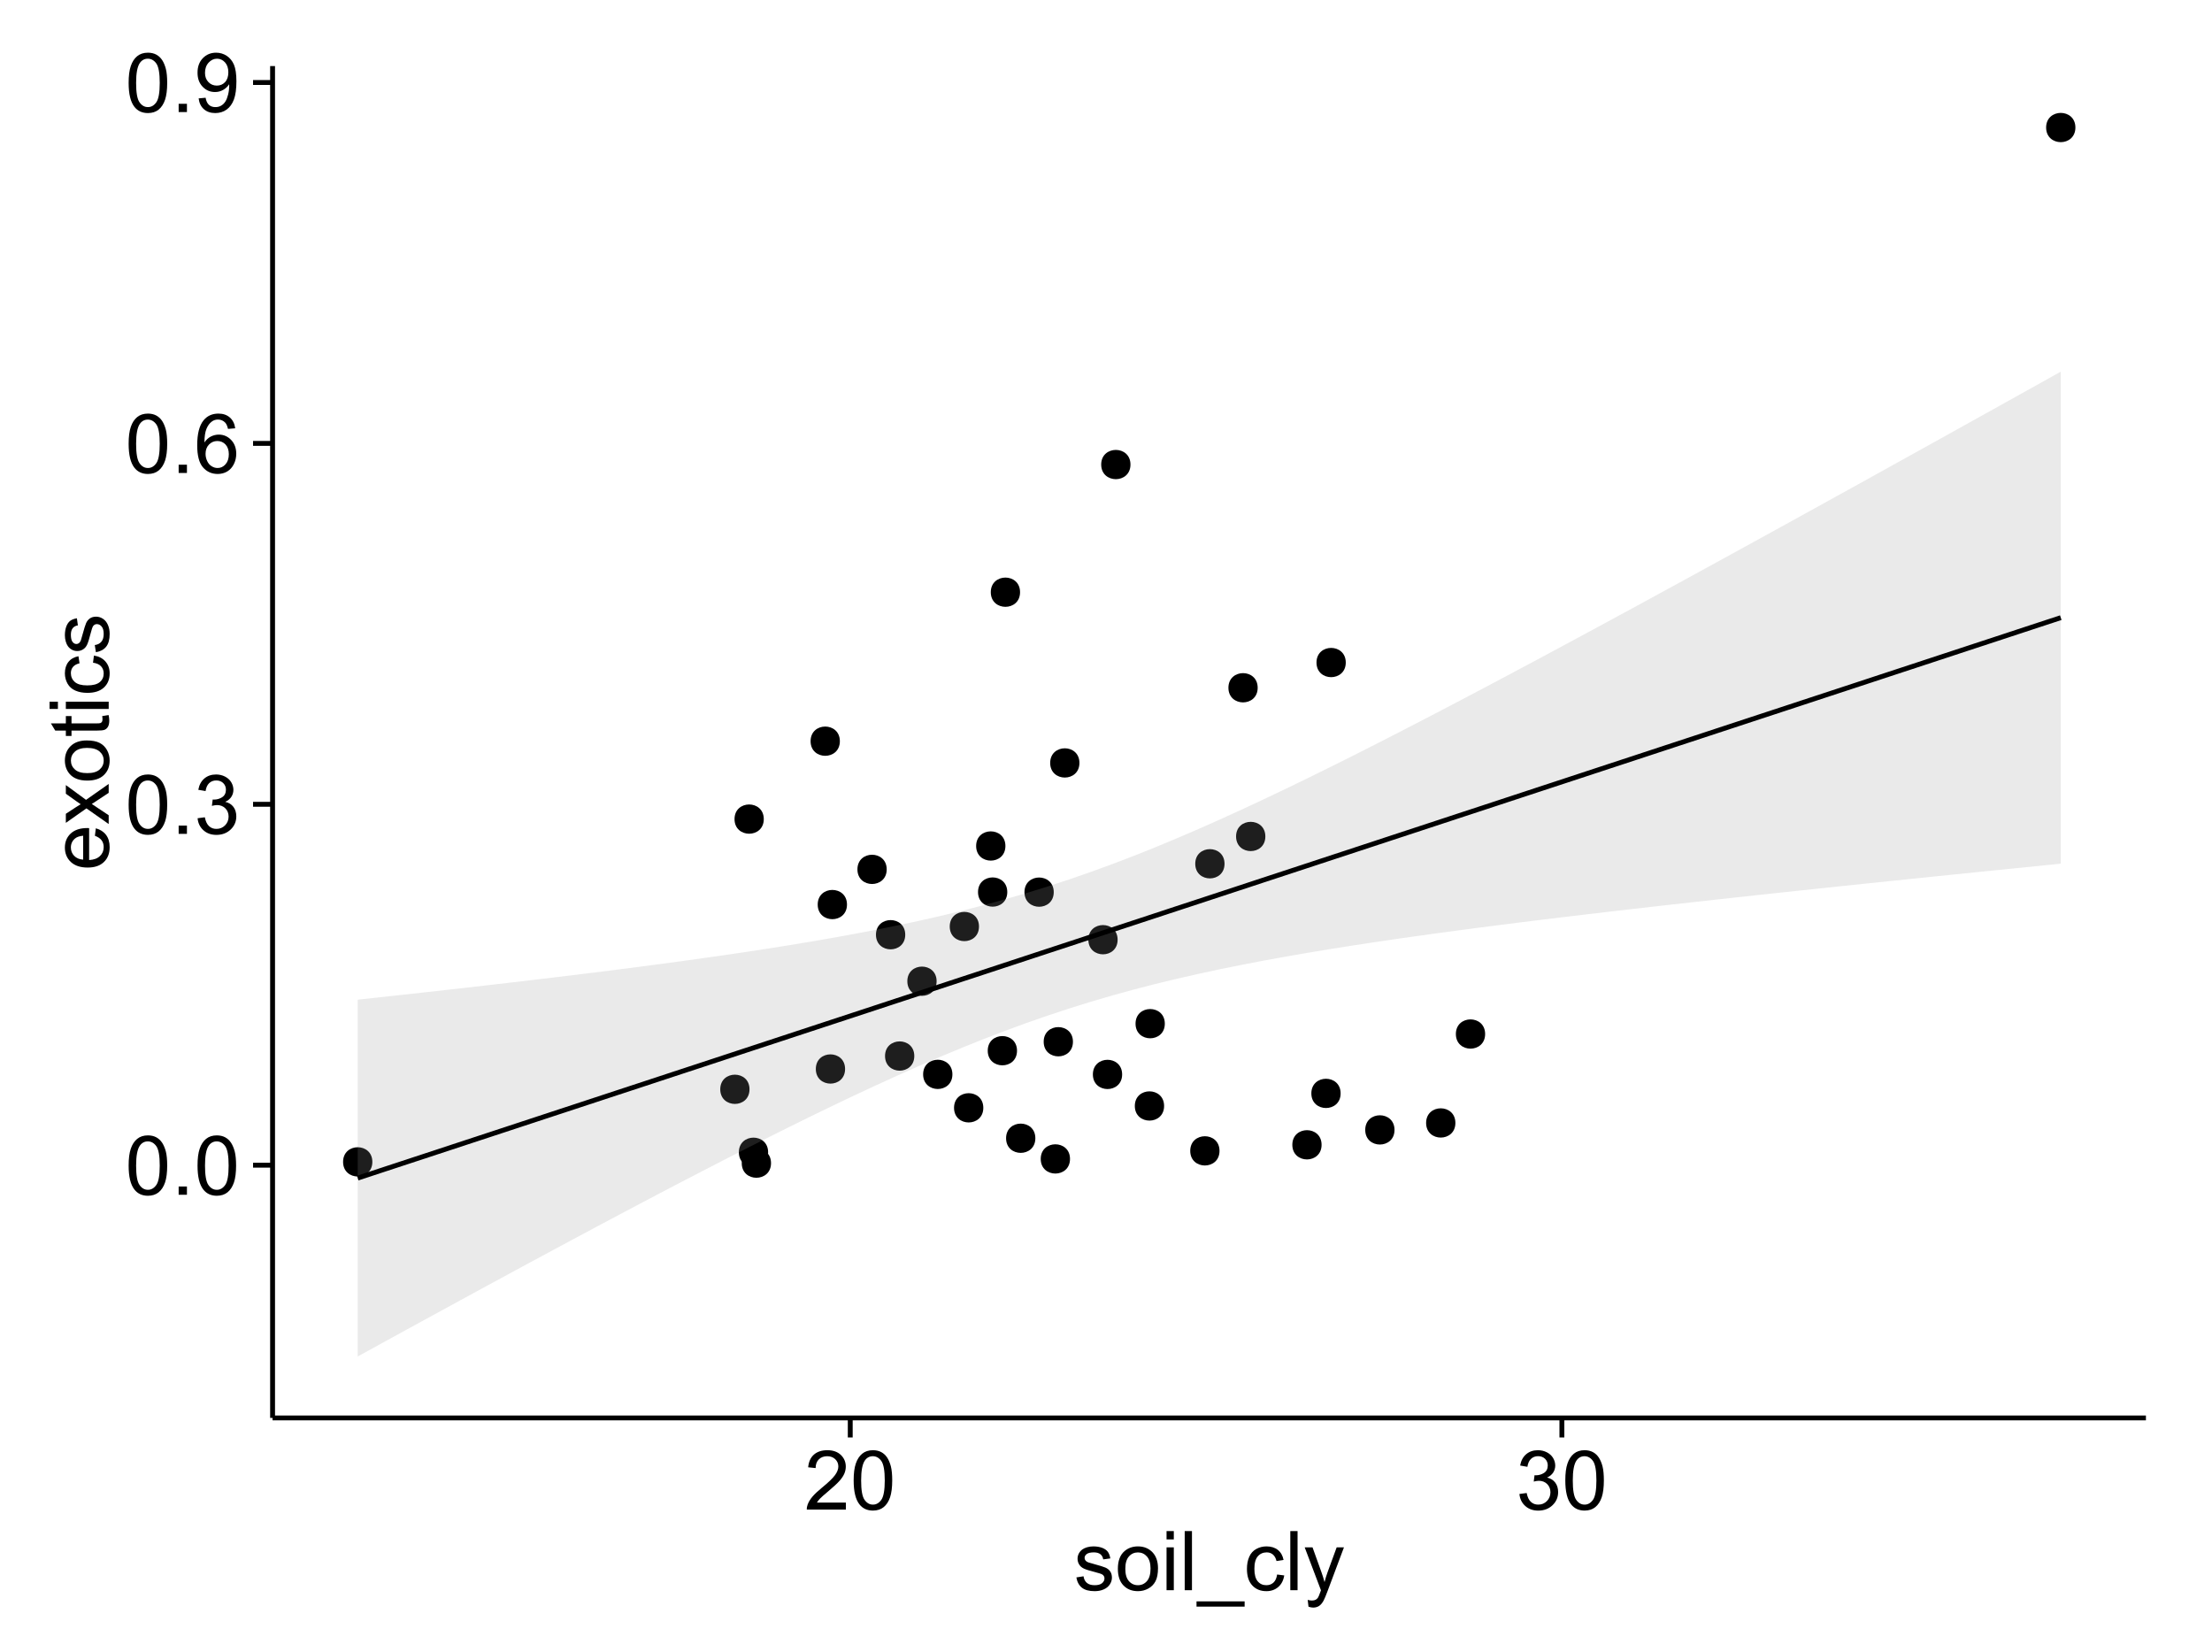 <?xml version="1.0" encoding="UTF-8"?>
<svg xmlns="http://www.w3.org/2000/svg" xmlns:xlink="http://www.w3.org/1999/xlink" width="482pt" height="360pt" viewBox="0 0 482 360" version="1.1">
<defs>
<g>
<symbol overflow="visible" id="glyph0-0">
<path style="stroke:none;" d="M 0.746 -6.355 C 0.742 -7.875 0.898 -9.102 1.215 -10.031 C 1.527 -10.961 1.996 -11.676 2.613 -12.18 C 3.23 -12.684 4.008 -12.938 4.949 -12.938 C 5.637 -12.938 6.242 -12.797 6.766 -12.52 C 7.285 -12.238 7.715 -11.836 8.059 -11.316 C 8.395 -10.789 8.664 -10.152 8.859 -9.398 C 9.051 -8.645 9.145 -7.629 9.148 -6.355 C 9.145 -4.84 8.992 -3.617 8.684 -2.691 C 8.371 -1.762 7.906 -1.047 7.289 -0.539 C 6.672 -0.035 5.891 0.215 4.949 0.219 C 3.703 0.215 2.727 -0.227 2.023 -1.117 C 1.168 -2.188 0.742 -3.934 0.746 -6.355 Z M 2.375 -6.355 C 2.371 -4.234 2.621 -2.824 3.117 -2.129 C 3.609 -1.426 4.219 -1.078 4.949 -1.082 C 5.672 -1.078 6.281 -1.43 6.781 -2.137 C 7.273 -2.836 7.523 -4.242 7.523 -6.355 C 7.523 -8.473 7.273 -9.883 6.781 -10.582 C 6.281 -11.277 5.664 -11.625 4.93 -11.629 C 4.199 -11.625 3.621 -11.316 3.191 -10.703 C 2.645 -9.918 2.371 -8.469 2.375 -6.355 Z M 2.375 -6.355 "/>
</symbol>
<symbol overflow="visible" id="glyph0-1">
<path style="stroke:none;" d="M 1.633 0 L 1.633 -1.801 L 3.438 -1.801 L 3.438 0 Z M 1.633 0 "/>
</symbol>
<symbol overflow="visible" id="glyph0-2">
<path style="stroke:none;" d="M 0.758 -3.402 L 2.336 -3.613 C 2.516 -2.711 2.824 -2.062 3.266 -1.672 C 3.699 -1.273 4.23 -1.078 4.859 -1.082 C 5.602 -1.078 6.23 -1.336 6.746 -1.855 C 7.254 -2.367 7.512 -3.004 7.516 -3.77 C 7.512 -4.492 7.273 -5.094 6.801 -5.566 C 6.324 -6.035 5.723 -6.27 4.992 -6.273 C 4.691 -6.27 4.316 -6.211 3.875 -6.102 L 4.051 -7.488 C 4.152 -7.473 4.238 -7.465 4.305 -7.469 C 4.977 -7.465 5.582 -7.641 6.125 -7.996 C 6.66 -8.344 6.93 -8.887 6.934 -9.625 C 6.93 -10.199 6.734 -10.68 6.344 -11.062 C 5.949 -11.445 5.441 -11.637 4.824 -11.637 C 4.207 -11.637 3.695 -11.441 3.285 -11.055 C 2.875 -10.668 2.613 -10.09 2.496 -9.316 L 0.914 -9.598 C 1.105 -10.656 1.543 -11.477 2.23 -12.062 C 2.914 -12.645 3.766 -12.938 4.789 -12.938 C 5.488 -12.938 6.137 -12.785 6.73 -12.484 C 7.32 -12.18 7.773 -11.77 8.09 -11.25 C 8.402 -10.727 8.559 -10.172 8.562 -9.59 C 8.559 -9.031 8.41 -8.523 8.113 -8.066 C 7.812 -7.609 7.371 -7.246 6.785 -6.977 C 7.547 -6.801 8.137 -6.438 8.562 -5.883 C 8.98 -5.328 9.191 -4.633 9.195 -3.805 C 9.191 -2.676 8.781 -1.723 7.965 -0.945 C 7.141 -0.164 6.105 0.223 4.852 0.227 C 3.719 0.223 2.777 -0.109 2.035 -0.781 C 1.285 -1.453 0.859 -2.328 0.758 -3.402 Z M 0.758 -3.402 "/>
</symbol>
<symbol overflow="visible" id="glyph0-3">
<path style="stroke:none;" d="M 8.957 -9.73 L 7.383 -9.605 C 7.242 -10.223 7.043 -10.676 6.785 -10.961 C 6.355 -11.41 5.828 -11.637 5.203 -11.637 C 4.695 -11.637 4.25 -11.496 3.875 -11.215 C 3.375 -10.852 2.984 -10.32 2.695 -9.625 C 2.406 -8.926 2.258 -7.934 2.25 -6.645 C 2.629 -7.223 3.094 -7.652 3.645 -7.938 C 4.195 -8.215 4.773 -8.355 5.379 -8.359 C 6.434 -8.355 7.328 -7.969 8.07 -7.195 C 8.809 -6.418 9.18 -5.414 9.184 -4.184 C 9.18 -3.371 9.008 -2.617 8.66 -1.926 C 8.312 -1.23 7.832 -0.699 7.227 -0.332 C 6.613 0.035 5.922 0.215 5.148 0.219 C 3.828 0.215 2.754 -0.266 1.922 -1.234 C 1.09 -2.199 0.672 -3.797 0.676 -6.031 C 0.672 -8.516 1.133 -10.328 2.055 -11.461 C 2.855 -12.445 3.938 -12.938 5.301 -12.938 C 6.312 -12.938 7.141 -12.652 7.789 -12.086 C 8.434 -11.516 8.824 -10.73 8.957 -9.73 Z M 2.496 -4.176 C 2.496 -3.629 2.609 -3.105 2.844 -2.609 C 3.07 -2.109 3.395 -1.73 3.812 -1.473 C 4.227 -1.207 4.664 -1.078 5.125 -1.082 C 5.789 -1.078 6.363 -1.348 6.844 -1.891 C 7.324 -2.426 7.562 -3.156 7.566 -4.086 C 7.562 -4.973 7.328 -5.676 6.855 -6.191 C 6.379 -6.703 5.781 -6.961 5.062 -6.961 C 4.348 -6.961 3.738 -6.703 3.242 -6.191 C 2.742 -5.676 2.496 -5.004 2.496 -4.176 Z M 2.496 -4.176 "/>
</symbol>
<symbol overflow="visible" id="glyph0-4">
<path style="stroke:none;" d="M 0.984 -2.98 L 2.504 -3.121 C 2.629 -2.402 2.875 -1.883 3.242 -1.562 C 3.602 -1.238 4.07 -1.078 4.641 -1.082 C 5.125 -1.078 5.551 -1.188 5.918 -1.414 C 6.285 -1.633 6.586 -1.934 6.82 -2.309 C 7.055 -2.68 7.25 -3.18 7.41 -3.816 C 7.566 -4.445 7.645 -5.09 7.648 -5.75 C 7.645 -5.812 7.641 -5.918 7.637 -6.062 C 7.316 -5.559 6.887 -5.148 6.34 -4.836 C 5.793 -4.52 5.199 -4.363 4.562 -4.367 C 3.492 -4.363 2.59 -4.75 1.852 -5.527 C 1.113 -6.297 0.742 -7.316 0.746 -8.586 C 0.742 -9.891 1.129 -10.945 1.902 -11.742 C 2.672 -12.539 3.637 -12.938 4.797 -12.938 C 5.633 -12.938 6.398 -12.711 7.098 -12.262 C 7.789 -11.809 8.316 -11.164 8.68 -10.332 C 9.035 -9.492 9.215 -8.285 9.219 -6.707 C 9.215 -5.055 9.039 -3.742 8.684 -2.77 C 8.324 -1.793 7.793 -1.051 7.09 -0.543 C 6.383 -0.035 5.555 0.215 4.605 0.219 C 3.598 0.215 2.773 -0.062 2.137 -0.621 C 1.496 -1.18 1.113 -1.965 0.984 -2.98 Z M 7.461 -8.664 C 7.457 -9.57 7.215 -10.293 6.734 -10.828 C 6.25 -11.359 5.672 -11.625 4.992 -11.629 C 4.289 -11.625 3.676 -11.336 3.156 -10.766 C 2.633 -10.188 2.371 -9.445 2.375 -8.535 C 2.371 -7.711 2.621 -7.043 3.117 -6.535 C 3.609 -6.02 4.219 -5.766 4.949 -5.766 C 5.68 -5.766 6.281 -6.02 6.754 -6.535 C 7.223 -7.043 7.457 -7.754 7.461 -8.664 Z M 7.461 -8.664 "/>
</symbol>
<symbol overflow="visible" id="glyph0-5">
<path style="stroke:none;" d="M 9.062 -1.52 L 9.062 0 L 0.547 0 C 0.531 -0.379 0.594 -0.742 0.73 -1.098 C 0.945 -1.676 1.293 -2.25 1.77 -2.812 C 2.246 -3.375 2.934 -4.023 3.84 -4.766 C 5.238 -5.906 6.188 -6.816 6.68 -7.492 C 7.172 -8.16 7.418 -8.793 7.418 -9.395 C 7.418 -10.02 7.191 -10.551 6.746 -10.98 C 6.293 -11.41 5.711 -11.625 4.992 -11.629 C 4.23 -11.625 3.621 -11.395 3.164 -10.941 C 2.703 -10.48 2.469 -9.848 2.469 -9.043 L 0.844 -9.211 C 0.953 -10.422 1.371 -11.344 2.102 -11.984 C 2.824 -12.617 3.801 -12.938 5.027 -12.938 C 6.262 -12.938 7.238 -12.594 7.961 -11.91 C 8.68 -11.223 9.039 -10.371 9.043 -9.359 C 9.039 -8.84 8.934 -8.336 8.727 -7.84 C 8.512 -7.34 8.164 -6.812 7.676 -6.266 C 7.188 -5.711 6.375 -4.957 5.238 -4 C 4.285 -3.199 3.676 -2.66 3.41 -2.379 C 3.141 -2.094 2.918 -1.805 2.742 -1.52 Z M 9.062 -1.52 "/>
</symbol>
<symbol overflow="visible" id="glyph0-6">
<path style="stroke:none;" d="M 0.555 -2.785 L 2.117 -3.031 C 2.203 -2.402 2.449 -1.922 2.852 -1.59 C 3.25 -1.254 3.812 -1.09 4.535 -1.09 C 5.262 -1.09 5.801 -1.234 6.152 -1.531 C 6.504 -1.824 6.68 -2.172 6.68 -2.574 C 6.68 -2.926 6.523 -3.207 6.215 -3.418 C 5.996 -3.555 5.457 -3.734 4.598 -3.953 C 3.434 -4.246 2.629 -4.5 2.184 -4.715 C 1.734 -4.926 1.395 -5.223 1.164 -5.602 C 0.93 -5.98 0.812 -6.398 0.816 -6.855 C 0.812 -7.27 0.91 -7.652 1.102 -8.012 C 1.293 -8.363 1.551 -8.66 1.883 -8.895 C 2.125 -9.074 2.461 -9.227 2.887 -9.355 C 3.309 -9.48 3.766 -9.543 4.254 -9.547 C 4.984 -9.543 5.625 -9.438 6.184 -9.23 C 6.734 -9.016 7.145 -8.73 7.41 -8.371 C 7.672 -8.008 7.852 -7.527 7.953 -6.926 L 6.406 -6.715 C 6.332 -7.195 6.129 -7.57 5.793 -7.84 C 5.453 -8.105 4.977 -8.238 4.367 -8.242 C 3.637 -8.238 3.121 -8.117 2.812 -7.883 C 2.5 -7.641 2.344 -7.359 2.348 -7.039 C 2.344 -6.832 2.406 -6.648 2.539 -6.484 C 2.664 -6.312 2.867 -6.172 3.148 -6.062 C 3.301 -6.004 3.766 -5.871 4.543 -5.66 C 5.66 -5.359 6.441 -5.113 6.887 -4.926 C 7.324 -4.734 7.672 -4.457 7.926 -4.094 C 8.176 -3.73 8.301 -3.281 8.305 -2.742 C 8.301 -2.215 8.148 -1.719 7.844 -1.254 C 7.535 -0.785 7.09 -0.422 6.512 -0.172 C 5.926 0.086 5.27 0.211 4.543 0.211 C 3.328 0.211 2.406 -0.039 1.77 -0.543 C 1.133 -1.047 0.727 -1.793 0.555 -2.785 Z M 0.555 -2.785 "/>
</symbol>
<symbol overflow="visible" id="glyph0-7">
<path style="stroke:none;" d="M 0.598 -4.668 C 0.598 -6.391 1.078 -7.672 2.039 -8.508 C 2.84 -9.199 3.816 -9.543 4.977 -9.547 C 6.254 -9.543 7.305 -9.125 8.121 -8.285 C 8.934 -7.441 9.34 -6.277 9.344 -4.797 C 9.34 -3.594 9.16 -2.648 8.801 -1.961 C 8.441 -1.27 7.914 -0.734 7.227 -0.359 C 6.535 0.023 5.785 0.211 4.977 0.211 C 3.664 0.211 2.609 -0.207 1.805 -1.047 C 1 -1.883 0.598 -3.09 0.598 -4.668 Z M 2.223 -4.668 C 2.219 -3.469 2.48 -2.574 3.004 -1.98 C 3.523 -1.387 4.18 -1.09 4.977 -1.09 C 5.758 -1.09 6.41 -1.387 6.934 -1.984 C 7.453 -2.582 7.715 -3.492 7.719 -4.719 C 7.715 -5.871 7.453 -6.746 6.93 -7.344 C 6.402 -7.934 5.75 -8.23 4.977 -8.234 C 4.18 -8.23 3.523 -7.938 3.004 -7.348 C 2.48 -6.754 2.219 -5.859 2.223 -4.668 Z M 2.223 -4.668 "/>
</symbol>
<symbol overflow="visible" id="glyph0-8">
<path style="stroke:none;" d="M 1.195 -11.066 L 1.195 -12.883 L 2.777 -12.883 L 2.777 -11.066 Z M 1.195 0 L 1.195 -9.336 L 2.777 -9.336 L 2.777 0 Z M 1.195 0 "/>
</symbol>
<symbol overflow="visible" id="glyph0-9">
<path style="stroke:none;" d="M 1.152 0 L 1.152 -12.883 L 2.734 -12.883 L 2.734 0 Z M 1.152 0 "/>
</symbol>
<symbol overflow="visible" id="glyph0-10">
<path style="stroke:none;" d="M -0.273 3.578 L -0.273 2.434 L 10.211 2.434 L 10.211 3.578 Z M -0.273 3.578 "/>
</symbol>
<symbol overflow="visible" id="glyph0-11">
<path style="stroke:none;" d="M 7.277 -3.418 L 8.832 -3.219 C 8.66 -2.141 8.227 -1.301 7.527 -0.699 C 6.824 -0.09 5.965 0.211 4.949 0.211 C 3.668 0.211 2.641 -0.203 1.867 -1.039 C 1.09 -1.871 0.703 -3.07 0.703 -4.633 C 0.703 -5.637 0.867 -6.52 1.203 -7.277 C 1.531 -8.031 2.039 -8.598 2.727 -8.977 C 3.406 -9.355 4.152 -9.543 4.957 -9.547 C 5.969 -9.543 6.797 -9.289 7.441 -8.777 C 8.086 -8.262 8.5 -7.531 8.684 -6.594 L 7.145 -6.355 C 6.996 -6.98 6.738 -7.453 6.367 -7.77 C 5.992 -8.082 5.543 -8.238 5.02 -8.242 C 4.219 -8.238 3.57 -7.953 3.074 -7.387 C 2.574 -6.812 2.324 -5.91 2.328 -4.676 C 2.324 -3.422 2.566 -2.508 3.047 -1.941 C 3.527 -1.371 4.152 -1.09 4.93 -1.09 C 5.547 -1.09 6.066 -1.277 6.484 -1.66 C 6.898 -2.039 7.164 -2.625 7.277 -3.418 Z M 7.277 -3.418 "/>
</symbol>
<symbol overflow="visible" id="glyph0-12">
<path style="stroke:none;" d="M 1.117 3.594 L 0.941 2.109 C 1.285 2.203 1.586 2.25 1.844 2.25 C 2.195 2.25 2.477 2.191 2.691 2.074 C 2.898 1.957 3.07 1.793 3.207 1.582 C 3.305 1.422 3.469 1.027 3.691 0.406 C 3.719 0.312 3.766 0.184 3.832 0.016 L 0.289 -9.336 L 1.996 -9.336 L 3.938 -3.93 C 4.188 -3.238 4.41 -2.516 4.613 -1.766 C 4.793 -2.488 5.012 -3.199 5.266 -3.895 L 7.258 -9.336 L 8.844 -9.336 L 5.289 0.156 C 4.906 1.18 4.609 1.887 4.402 2.277 C 4.117 2.797 3.797 3.18 3.434 3.422 C 3.07 3.664 2.637 3.785 2.137 3.789 C 1.828 3.785 1.488 3.719 1.117 3.594 Z M 1.117 3.594 "/>
</symbol>
<symbol overflow="visible" id="glyph1-0">
<path style="stroke:none;" d="M -3.004 -7.578 L -2.805 -9.211 C -1.848 -8.953 -1.105 -8.473 -0.578 -7.777 C -0.051 -7.078 0.211 -6.188 0.211 -5.105 C 0.211 -3.738 -0.207 -2.656 -1.051 -1.859 C -1.887 -1.055 -3.066 -0.656 -4.586 -0.66 C -6.156 -0.656 -7.375 -1.059 -8.246 -1.871 C -9.109 -2.676 -9.543 -3.727 -9.547 -5.02 C -9.543 -6.266 -9.117 -7.285 -8.27 -8.078 C -7.418 -8.867 -6.223 -9.262 -4.684 -9.266 C -4.586 -9.262 -4.445 -9.258 -4.262 -9.254 L -4.262 -2.293 C -3.234 -2.348 -2.449 -2.641 -1.906 -3.164 C -1.359 -3.684 -1.09 -4.332 -1.09 -5.117 C -1.09 -5.691 -1.242 -6.188 -1.547 -6.598 C -1.852 -7.008 -2.336 -7.332 -3.004 -7.578 Z M -5.562 -2.383 L -5.562 -7.594 C -6.344 -7.523 -6.934 -7.324 -7.328 -6.996 C -7.934 -6.492 -8.238 -5.836 -8.242 -5.035 C -8.238 -4.305 -7.996 -3.695 -7.512 -3.203 C -7.027 -2.707 -6.375 -2.434 -5.562 -2.383 Z M -5.562 -2.383 "/>
</symbol>
<symbol overflow="visible" id="glyph1-1">
<path style="stroke:none;" d="M 0 -0.133 L -4.852 -3.543 L -9.336 -0.387 L -9.336 -2.363 L -7.145 -3.797 C -6.727 -4.066 -6.379 -4.281 -6.102 -4.445 C -6.484 -4.703 -6.828 -4.941 -7.129 -5.16 L -9.336 -6.734 L -9.336 -8.621 L -4.938 -5.398 L 0 -8.867 L 0 -6.926 L -2.898 -5.008 L -3.684 -4.5 L 0 -2.047 Z M 0 -0.133 "/>
</symbol>
<symbol overflow="visible" id="glyph1-2">
<path style="stroke:none;" d="M -4.668 -0.598 C -6.391 -0.598 -7.672 -1.078 -8.508 -2.039 C -9.199 -2.84 -9.543 -3.816 -9.547 -4.977 C -9.543 -6.254 -9.125 -7.305 -8.285 -8.121 C -7.441 -8.934 -6.277 -9.34 -4.797 -9.344 C -3.594 -9.34 -2.648 -9.16 -1.961 -8.801 C -1.27 -8.441 -0.734 -7.914 -0.359 -7.227 C 0.023 -6.535 0.211 -5.785 0.211 -4.977 C 0.211 -3.664 -0.207 -2.609 -1.047 -1.805 C -1.883 -1 -3.09 -0.598 -4.668 -0.598 Z M -4.668 -2.223 C -3.469 -2.219 -2.574 -2.48 -1.98 -3.004 C -1.387 -3.523 -1.09 -4.18 -1.09 -4.977 C -1.09 -5.758 -1.387 -6.41 -1.984 -6.934 C -2.582 -7.453 -3.492 -7.715 -4.719 -7.719 C -5.867 -7.715 -6.742 -7.453 -7.34 -6.93 C -7.934 -6.402 -8.23 -5.75 -8.234 -4.977 C -8.23 -4.18 -7.938 -3.523 -7.348 -3.004 C -6.754 -2.48 -5.859 -2.219 -4.668 -2.223 Z M -4.668 -2.223 "/>
</symbol>
<symbol overflow="visible" id="glyph1-3">
<path style="stroke:none;" d="M -1.414 -4.641 L -0.016 -4.867 C 0.078 -4.422 0.121 -4.023 0.125 -3.672 C 0.121 -3.098 0.035 -2.652 -0.148 -2.336 C -0.328 -2.02 -0.566 -1.797 -0.863 -1.668 C -1.156 -1.539 -1.781 -1.477 -2.734 -1.477 L -8.102 -1.477 L -8.102 -0.316 L -9.336 -0.316 L -9.336 -1.477 L -11.645 -1.477 L -12.594 -3.051 L -9.336 -3.051 L -9.336 -4.641 L -8.102 -4.641 L -8.102 -3.051 L -2.645 -3.051 C -2.191 -3.047 -1.902 -3.074 -1.773 -3.133 C -1.645 -3.188 -1.543 -3.277 -1.465 -3.406 C -1.387 -3.527 -1.348 -3.707 -1.352 -3.945 C -1.348 -4.117 -1.367 -4.352 -1.414 -4.641 Z M -1.414 -4.641 "/>
</symbol>
<symbol overflow="visible" id="glyph1-4">
<path style="stroke:none;" d="M -11.066 -1.195 L -12.883 -1.195 L -12.883 -2.777 L -11.066 -2.777 Z M 0 -1.195 L -9.336 -1.195 L -9.336 -2.777 L 0 -2.777 Z M 0 -1.195 "/>
</symbol>
<symbol overflow="visible" id="glyph1-5">
<path style="stroke:none;" d="M -3.418 -7.277 L -3.215 -8.832 C -2.141 -8.66 -1.301 -8.227 -0.699 -7.527 C -0.09 -6.824 0.211 -5.965 0.211 -4.949 C 0.211 -3.668 -0.203 -2.641 -1.039 -1.867 C -1.871 -1.09 -3.07 -0.703 -4.633 -0.703 C -5.637 -0.703 -6.52 -0.867 -7.277 -1.203 C -8.031 -1.535 -8.598 -2.047 -8.977 -2.73 C -9.355 -3.41 -9.543 -4.152 -9.547 -4.957 C -9.543 -5.969 -9.289 -6.797 -8.777 -7.441 C -8.262 -8.086 -7.531 -8.5 -6.59 -8.684 L -6.355 -7.145 C -6.98 -6.996 -7.453 -6.738 -7.77 -6.367 C -8.082 -5.992 -8.238 -5.543 -8.242 -5.02 C -8.238 -4.219 -7.953 -3.57 -7.387 -3.074 C -6.812 -2.574 -5.91 -2.324 -4.676 -2.328 C -3.422 -2.324 -2.508 -2.566 -1.941 -3.047 C -1.371 -3.527 -1.09 -4.152 -1.09 -4.93 C -1.09 -5.547 -1.277 -6.066 -1.66 -6.484 C -2.035 -6.898 -2.621 -7.164 -3.418 -7.277 Z M -3.418 -7.277 "/>
</symbol>
<symbol overflow="visible" id="glyph1-6">
<path style="stroke:none;" d="M -2.785 -0.555 L -3.031 -2.117 C -2.402 -2.203 -1.922 -2.449 -1.59 -2.852 C -1.254 -3.25 -1.09 -3.812 -1.09 -4.535 C -1.09 -5.262 -1.234 -5.801 -1.531 -6.152 C -1.824 -6.504 -2.172 -6.68 -2.574 -6.68 C -2.926 -6.68 -3.207 -6.523 -3.418 -6.215 C -3.555 -5.996 -3.734 -5.457 -3.953 -4.598 C -4.246 -3.434 -4.5 -2.629 -4.715 -2.184 C -4.926 -1.734 -5.223 -1.395 -5.602 -1.164 C -5.98 -0.93 -6.398 -0.812 -6.855 -0.816 C -7.27 -0.812 -7.652 -0.91 -8.012 -1.102 C -8.363 -1.293 -8.66 -1.551 -8.895 -1.883 C -9.074 -2.125 -9.227 -2.461 -9.355 -2.887 C -9.48 -3.309 -9.543 -3.766 -9.547 -4.254 C -9.543 -4.984 -9.438 -5.625 -9.23 -6.184 C -9.016 -6.734 -8.73 -7.145 -8.371 -7.41 C -8.008 -7.672 -7.527 -7.852 -6.926 -7.953 L -6.715 -6.406 C -7.195 -6.332 -7.57 -6.129 -7.84 -5.797 C -8.105 -5.457 -8.238 -4.98 -8.242 -4.367 C -8.238 -3.637 -8.117 -3.121 -7.883 -2.812 C -7.641 -2.5 -7.359 -2.344 -7.039 -2.348 C -6.832 -2.344 -6.648 -2.406 -6.484 -2.539 C -6.312 -2.664 -6.172 -2.867 -6.062 -3.148 C -6.004 -3.301 -5.871 -3.766 -5.66 -4.543 C -5.359 -5.66 -5.113 -6.441 -4.926 -6.887 C -4.734 -7.324 -4.457 -7.672 -4.094 -7.926 C -3.73 -8.176 -3.281 -8.301 -2.742 -8.305 C -2.211 -8.301 -1.711 -8.148 -1.25 -7.844 C -0.781 -7.535 -0.422 -7.09 -0.172 -6.512 C 0.086 -5.926 0.211 -5.27 0.211 -4.543 C 0.211 -3.328 -0.039 -2.406 -0.543 -1.77 C -1.047 -1.133 -1.793 -0.727 -2.785 -0.555 Z M -2.785 -0.555 "/>
</symbol>
</g>
<clipPath id="clip1">
  <path d="M 59.395 14.398 L 468.602 14.398 L 468.602 309.953 L 59.395 309.953 Z M 59.395 14.398 "/>
</clipPath>
</defs>
<g id="surface6621">
<rect x="0" y="0" width="482" height="360" style="fill:rgb(100%,100%,100%);fill-opacity:1;stroke:none;"/>
<rect x="0" y="0" width="482" height="360" style="fill:rgb(100%,100%,100%);fill-opacity:1;stroke:none;"/>
<path style="fill:none;stroke-width:1.063;stroke-linecap:round;stroke-linejoin:round;stroke:rgb(100%,100%,100%);stroke-opacity:1;stroke-miterlimit:10;" d="M 0 360 L 482 360 L 482 0 L 0 0 Z M 0 360 "/>
<g clip-path="url(#clip1)" clip-rule="nonzero">
<path style=" stroke:none;fill-rule:nonzero;fill:rgb(100%,100%,100%);fill-opacity:1;" d="M 59.395 308.957 L 467.602 308.957 L 467.602 14.402 L 59.395 14.402 Z M 59.395 308.957 "/>
<path style=" stroke:none;fill-rule:nonzero;fill:rgb(0%,0%,0%);fill-opacity:1;" d="M 291.062 238.242 C 291.062 241.078 286.809 241.078 286.809 238.242 C 286.809 235.406 291.062 235.406 291.062 238.242 "/>
<path style=" stroke:none;fill-rule:nonzero;fill:rgb(0%,0%,0%);fill-opacity:1;" d="M 228.551 194.391 C 228.551 197.227 224.297 197.227 224.297 194.391 C 224.297 191.555 228.551 191.555 228.551 194.391 "/>
<path style=" stroke:none;fill-rule:nonzero;fill:rgb(0%,0%,0%);fill-opacity:1;" d="M 206.469 234.094 C 206.469 236.93 202.215 236.93 202.215 234.094 C 202.215 231.258 206.469 231.258 206.469 234.094 "/>
<path style=" stroke:none;fill-rule:nonzero;fill:rgb(0%,0%,0%);fill-opacity:1;" d="M 212.262 201.879 C 212.262 204.715 208.012 204.715 208.012 201.879 C 208.012 199.043 212.262 199.043 212.262 201.879 "/>
<path style=" stroke:none;fill-rule:nonzero;fill:rgb(0%,0%,0%);fill-opacity:1;" d="M 234.148 166.234 C 234.148 169.07 229.898 169.07 229.898 166.234 C 229.898 163.402 234.148 163.402 234.148 166.234 "/>
<path style=" stroke:none;fill-rule:nonzero;fill:rgb(0%,0%,0%);fill-opacity:1;" d="M 218.016 184.336 C 218.016 187.172 213.766 187.172 213.766 184.336 C 213.766 181.5 218.016 181.5 218.016 184.336 "/>
<path style=" stroke:none;fill-rule:nonzero;fill:rgb(0%,0%,0%);fill-opacity:1;" d="M 220.543 228.941 C 220.543 231.773 216.293 231.773 216.293 228.941 C 216.293 226.105 220.543 226.105 220.543 228.941 "/>
<path style=" stroke:none;fill-rule:nonzero;fill:rgb(0%,0%,0%);fill-opacity:1;" d="M 316.07 244.68 C 316.07 247.516 311.82 247.516 311.82 244.68 C 311.82 241.844 316.07 241.844 316.07 244.68 "/>
<path style=" stroke:none;fill-rule:nonzero;fill:rgb(0%,0%,0%);fill-opacity:1;" d="M 198.164 230.098 C 198.164 232.934 193.914 232.934 193.914 230.098 C 193.914 227.266 198.164 227.266 198.164 230.098 "/>
<path style=" stroke:none;fill-rule:nonzero;fill:rgb(0%,0%,0%);fill-opacity:1;" d="M 243.453 234.109 C 243.453 236.941 239.203 236.941 239.203 234.109 C 239.203 231.273 243.453 231.273 243.453 234.109 "/>
<path style=" stroke:none;fill-rule:nonzero;fill:rgb(0%,0%,0%);fill-opacity:1;" d="M 264.672 250.766 C 264.672 253.602 260.418 253.602 260.418 250.766 C 260.418 247.93 264.672 247.93 264.672 250.766 "/>
<path style=" stroke:none;fill-rule:nonzero;fill:rgb(0%,0%,0%);fill-opacity:1;" d="M 286.914 249.445 C 286.914 252.281 282.664 252.281 282.664 249.445 C 282.664 246.609 286.914 246.609 286.914 249.445 "/>
<path style=" stroke:none;fill-rule:nonzero;fill:rgb(0%,0%,0%);fill-opacity:1;" d="M 183.496 197.094 C 183.496 199.93 179.242 199.93 179.242 197.094 C 179.242 194.262 183.496 194.262 183.496 197.094 "/>
<path style=" stroke:none;fill-rule:nonzero;fill:rgb(0%,0%,0%);fill-opacity:1;" d="M 252.598 240.984 C 252.598 243.816 248.344 243.816 248.344 240.984 C 248.344 238.148 252.598 238.148 252.598 240.984 "/>
<path style=" stroke:none;fill-rule:nonzero;fill:rgb(0%,0%,0%);fill-opacity:1;" d="M 166.312 251.07 C 166.312 253.906 162.062 253.906 162.062 251.07 C 162.062 248.234 166.312 248.234 166.312 251.07 "/>
<path style=" stroke:none;fill-rule:nonzero;fill:rgb(0%,0%,0%);fill-opacity:1;" d="M 192.152 189.43 C 192.152 192.266 187.898 192.266 187.898 189.43 C 187.898 186.594 192.152 186.594 192.152 189.43 "/>
<path style=" stroke:none;fill-rule:nonzero;fill:rgb(0%,0%,0%);fill-opacity:1;" d="M 221.211 129.035 C 221.211 131.871 216.961 131.871 216.961 129.035 C 216.961 126.199 221.211 126.199 221.211 129.035 "/>
<path style=" stroke:none;fill-rule:nonzero;fill:rgb(0%,0%,0%);fill-opacity:1;" d="M 232.094 252.52 C 232.094 255.355 227.84 255.355 227.84 252.52 C 227.84 249.688 232.094 249.688 232.094 252.52 "/>
<path style=" stroke:none;fill-rule:nonzero;fill:rgb(0%,0%,0%);fill-opacity:1;" d="M 272.988 149.859 C 272.988 152.691 268.738 152.691 268.738 149.859 C 268.738 147.023 272.988 147.023 272.988 149.859 "/>
<path style=" stroke:none;fill-rule:nonzero;fill:rgb(0%,0%,0%);fill-opacity:1;" d="M 252.75 223.051 C 252.75 225.887 248.5 225.887 248.5 223.051 C 248.5 220.215 252.75 220.215 252.75 223.051 "/>
<path style=" stroke:none;fill-rule:nonzero;fill:rgb(0%,0%,0%);fill-opacity:1;" d="M 232.734 226.988 C 232.734 229.82 228.484 229.82 228.484 226.988 C 228.484 224.152 232.734 224.152 232.734 226.988 "/>
<path style=" stroke:none;fill-rule:nonzero;fill:rgb(0%,0%,0%);fill-opacity:1;" d="M 213.199 241.387 C 213.199 244.219 208.949 244.219 208.949 241.387 C 208.949 238.551 213.199 238.551 213.199 241.387 "/>
<path style=" stroke:none;fill-rule:nonzero;fill:rgb(0%,0%,0%);fill-opacity:1;" d="M 196.191 203.668 C 196.191 206.504 191.938 206.504 191.938 203.668 C 191.938 200.832 196.191 200.832 196.191 203.668 "/>
<path style=" stroke:none;fill-rule:nonzero;fill:rgb(0%,0%,0%);fill-opacity:1;" d="M 274.656 182.258 C 274.656 185.094 270.406 185.094 270.406 182.258 C 270.406 179.426 274.656 179.426 274.656 182.258 "/>
<path style=" stroke:none;fill-rule:nonzero;fill:rgb(0%,0%,0%);fill-opacity:1;" d="M 265.766 188.211 C 265.766 191.043 261.512 191.043 261.512 188.211 C 261.512 185.375 265.766 185.375 265.766 188.211 "/>
<path style=" stroke:none;fill-rule:nonzero;fill:rgb(0%,0%,0%);fill-opacity:1;" d="M 302.805 246.199 C 302.805 249.031 298.555 249.031 298.555 246.199 C 298.555 243.363 302.805 243.363 302.805 246.199 "/>
<path style=" stroke:none;fill-rule:nonzero;fill:rgb(0%,0%,0%);fill-opacity:1;" d="M 245.27 101.219 C 245.27 104.055 241.016 104.055 241.016 101.219 C 241.016 98.387 245.27 98.387 245.27 101.219 "/>
<path style=" stroke:none;fill-rule:nonzero;fill:rgb(0%,0%,0%);fill-opacity:1;" d="M 451.172 27.789 C 451.172 30.625 446.918 30.625 446.918 27.789 C 446.918 24.953 451.172 24.953 451.172 27.789 "/>
<path style=" stroke:none;fill-rule:nonzero;fill:rgb(0%,0%,0%);fill-opacity:1;" d="M 224.543 248.016 C 224.543 250.852 220.289 250.852 220.289 248.016 C 220.289 245.18 224.543 245.18 224.543 248.016 "/>
<path style=" stroke:none;fill-rule:nonzero;fill:rgb(0%,0%,0%);fill-opacity:1;" d="M 183.082 232.926 C 183.082 235.762 178.832 235.762 178.832 232.926 C 178.832 230.09 183.082 230.09 183.082 232.926 "/>
<path style=" stroke:none;fill-rule:nonzero;fill:rgb(0%,0%,0%);fill-opacity:1;" d="M 218.426 194.371 C 218.426 197.203 214.176 197.203 214.176 194.371 C 214.176 191.535 218.426 191.535 218.426 194.371 "/>
<path style=" stroke:none;fill-rule:nonzero;fill:rgb(0%,0%,0%);fill-opacity:1;" d="M 162.258 237.348 C 162.258 240.184 158.008 240.184 158.008 237.348 C 158.008 234.516 162.258 234.516 162.258 237.348 "/>
<path style=" stroke:none;fill-rule:nonzero;fill:rgb(0%,0%,0%);fill-opacity:1;" d="M 203.027 213.801 C 203.027 216.637 198.777 216.637 198.777 213.801 C 198.777 210.965 203.027 210.965 203.027 213.801 "/>
<path style=" stroke:none;fill-rule:nonzero;fill:rgb(0%,0%,0%);fill-opacity:1;" d="M 181.941 161.5 C 181.941 164.332 177.691 164.332 177.691 161.5 C 177.691 158.664 181.941 158.664 181.941 161.5 "/>
<path style=" stroke:none;fill-rule:nonzero;fill:rgb(0%,0%,0%);fill-opacity:1;" d="M 80.074 253.164 C 80.074 255.996 75.824 255.996 75.824 253.164 C 75.824 250.328 80.074 250.328 80.074 253.164 "/>
<path style=" stroke:none;fill-rule:nonzero;fill:rgb(0%,0%,0%);fill-opacity:1;" d="M 166.941 253.438 C 166.941 256.273 162.691 256.273 162.691 253.438 C 162.691 250.605 166.941 250.605 166.941 253.438 "/>
<path style=" stroke:none;fill-rule:nonzero;fill:rgb(0%,0%,0%);fill-opacity:1;" d="M 322.551 225.305 C 322.551 228.141 318.301 228.141 318.301 225.305 C 318.301 222.473 322.551 222.473 322.551 225.305 "/>
<path style=" stroke:none;fill-rule:nonzero;fill:rgb(0%,0%,0%);fill-opacity:1;" d="M 242.469 204.754 C 242.469 207.586 238.219 207.586 238.219 204.754 C 238.219 201.918 242.469 201.918 242.469 204.754 "/>
<path style=" stroke:none;fill-rule:nonzero;fill:rgb(0%,0%,0%);fill-opacity:1;" d="M 165.367 178.477 C 165.367 181.309 161.117 181.309 161.117 178.477 C 161.117 175.641 165.367 175.641 165.367 178.477 "/>
<path style=" stroke:none;fill-rule:nonzero;fill:rgb(0%,0%,0%);fill-opacity:1;" d="M 292.184 144.363 C 292.184 147.195 287.93 147.195 287.93 144.363 C 287.93 141.527 292.184 141.527 292.184 144.363 "/>
<path style=" stroke:none;fill-rule:nonzero;fill:rgb(0%,0%,0%);fill-opacity:1;" d="M 292.125 238.242 C 292.125 242.492 285.746 242.492 285.746 238.242 C 285.746 233.988 292.125 233.988 292.125 238.242 "/>
<path style=" stroke:none;fill-rule:nonzero;fill:rgb(0%,0%,0%);fill-opacity:1;" d="M 229.613 194.391 C 229.613 198.641 223.234 198.641 223.234 194.391 C 223.234 190.137 229.613 190.137 229.613 194.391 "/>
<path style=" stroke:none;fill-rule:nonzero;fill:rgb(0%,0%,0%);fill-opacity:1;" d="M 207.531 234.094 C 207.531 238.348 201.152 238.348 201.152 234.094 C 201.152 229.844 207.531 229.844 207.531 234.094 "/>
<path style=" stroke:none;fill-rule:nonzero;fill:rgb(0%,0%,0%);fill-opacity:1;" d="M 213.324 201.879 C 213.324 206.133 206.949 206.133 206.949 201.879 C 206.949 197.629 213.324 197.629 213.324 201.879 "/>
<path style=" stroke:none;fill-rule:nonzero;fill:rgb(0%,0%,0%);fill-opacity:1;" d="M 235.211 166.234 C 235.211 170.488 228.836 170.488 228.836 166.234 C 228.836 161.984 235.211 161.984 235.211 166.234 "/>
<path style=" stroke:none;fill-rule:nonzero;fill:rgb(0%,0%,0%);fill-opacity:1;" d="M 219.082 184.336 C 219.082 188.586 212.703 188.586 212.703 184.336 C 212.703 180.082 219.082 180.082 219.082 184.336 "/>
<path style=" stroke:none;fill-rule:nonzero;fill:rgb(0%,0%,0%);fill-opacity:1;" d="M 221.609 228.941 C 221.609 233.191 215.23 233.191 215.23 228.941 C 215.23 224.688 221.609 224.688 221.609 228.941 "/>
<path style=" stroke:none;fill-rule:nonzero;fill:rgb(0%,0%,0%);fill-opacity:1;" d="M 317.133 244.68 C 317.133 248.934 310.754 248.934 310.754 244.68 C 310.754 240.43 317.133 240.43 317.133 244.68 "/>
<path style=" stroke:none;fill-rule:nonzero;fill:rgb(0%,0%,0%);fill-opacity:1;" d="M 199.227 230.098 C 199.227 234.352 192.852 234.352 192.852 230.098 C 192.852 225.848 199.227 225.848 199.227 230.098 "/>
<path style=" stroke:none;fill-rule:nonzero;fill:rgb(0%,0%,0%);fill-opacity:1;" d="M 244.516 234.109 C 244.516 238.359 238.141 238.359 238.141 234.109 C 238.141 229.855 244.516 229.855 244.516 234.109 "/>
<path style=" stroke:none;fill-rule:nonzero;fill:rgb(0%,0%,0%);fill-opacity:1;" d="M 265.734 250.766 C 265.734 255.016 259.355 255.016 259.355 250.766 C 259.355 246.512 265.734 246.512 265.734 250.766 "/>
<path style=" stroke:none;fill-rule:nonzero;fill:rgb(0%,0%,0%);fill-opacity:1;" d="M 287.977 249.445 C 287.977 253.695 281.602 253.695 281.602 249.445 C 281.602 245.191 287.977 245.191 287.977 249.445 "/>
<path style=" stroke:none;fill-rule:nonzero;fill:rgb(0%,0%,0%);fill-opacity:1;" d="M 184.559 197.094 C 184.559 201.348 178.18 201.348 178.18 197.094 C 178.18 192.844 184.559 192.844 184.559 197.094 "/>
<path style=" stroke:none;fill-rule:nonzero;fill:rgb(0%,0%,0%);fill-opacity:1;" d="M 253.66 240.984 C 253.66 245.234 247.281 245.234 247.281 240.984 C 247.281 236.73 253.66 236.73 253.66 240.984 "/>
<path style=" stroke:none;fill-rule:nonzero;fill:rgb(0%,0%,0%);fill-opacity:1;" d="M 167.375 251.07 C 167.375 255.32 161 255.32 161 251.07 C 161 246.816 167.375 246.816 167.375 251.07 "/>
<path style=" stroke:none;fill-rule:nonzero;fill:rgb(0%,0%,0%);fill-opacity:1;" d="M 193.215 189.43 C 193.215 193.68 186.836 193.68 186.836 189.43 C 186.836 185.176 193.215 185.176 193.215 189.43 "/>
<path style=" stroke:none;fill-rule:nonzero;fill:rgb(0%,0%,0%);fill-opacity:1;" d="M 222.273 129.035 C 222.273 133.289 215.895 133.289 215.895 129.035 C 215.895 124.785 222.273 124.785 222.273 129.035 "/>
<path style=" stroke:none;fill-rule:nonzero;fill:rgb(0%,0%,0%);fill-opacity:1;" d="M 233.156 252.52 C 233.156 256.773 226.777 256.773 226.777 252.52 C 226.777 248.27 233.156 248.27 233.156 252.52 "/>
<path style=" stroke:none;fill-rule:nonzero;fill:rgb(0%,0%,0%);fill-opacity:1;" d="M 274.051 149.859 C 274.051 154.109 267.676 154.109 267.676 149.859 C 267.676 145.605 274.051 145.605 274.051 149.859 "/>
<path style=" stroke:none;fill-rule:nonzero;fill:rgb(0%,0%,0%);fill-opacity:1;" d="M 253.816 223.051 C 253.816 227.301 247.438 227.301 247.438 223.051 C 247.438 218.797 253.816 218.797 253.816 223.051 "/>
<path style=" stroke:none;fill-rule:nonzero;fill:rgb(0%,0%,0%);fill-opacity:1;" d="M 233.797 226.988 C 233.797 231.238 227.422 231.238 227.422 226.988 C 227.422 222.734 233.797 222.734 233.797 226.988 "/>
<path style=" stroke:none;fill-rule:nonzero;fill:rgb(0%,0%,0%);fill-opacity:1;" d="M 214.266 241.387 C 214.266 245.637 207.887 245.637 207.887 241.387 C 207.887 237.133 214.266 237.133 214.266 241.387 "/>
<path style=" stroke:none;fill-rule:nonzero;fill:rgb(0%,0%,0%);fill-opacity:1;" d="M 197.254 203.668 C 197.254 207.918 190.875 207.918 190.875 203.668 C 190.875 199.414 197.254 199.414 197.254 203.668 "/>
<path style=" stroke:none;fill-rule:nonzero;fill:rgb(0%,0%,0%);fill-opacity:1;" d="M 275.723 182.258 C 275.723 186.512 269.344 186.512 269.344 182.258 C 269.344 178.008 275.723 178.008 275.723 182.258 "/>
<path style=" stroke:none;fill-rule:nonzero;fill:rgb(0%,0%,0%);fill-opacity:1;" d="M 266.828 188.211 C 266.828 192.461 260.449 192.461 260.449 188.211 C 260.449 183.957 266.828 183.957 266.828 188.211 "/>
<path style=" stroke:none;fill-rule:nonzero;fill:rgb(0%,0%,0%);fill-opacity:1;" d="M 303.867 246.199 C 303.867 250.449 297.488 250.449 297.488 246.199 C 297.488 241.945 303.867 241.945 303.867 246.199 "/>
<path style=" stroke:none;fill-rule:nonzero;fill:rgb(0%,0%,0%);fill-opacity:1;" d="M 246.332 101.219 C 246.332 105.473 239.953 105.473 239.953 101.219 C 239.953 96.969 246.332 96.969 246.332 101.219 "/>
<path style=" stroke:none;fill-rule:nonzero;fill:rgb(0%,0%,0%);fill-opacity:1;" d="M 452.234 27.789 C 452.234 32.039 445.855 32.039 445.855 27.789 C 445.855 23.535 452.234 23.535 452.234 27.789 "/>
<path style=" stroke:none;fill-rule:nonzero;fill:rgb(0%,0%,0%);fill-opacity:1;" d="M 225.605 248.016 C 225.605 252.266 219.227 252.266 219.227 248.016 C 219.227 243.762 225.605 243.762 225.605 248.016 "/>
<path style=" stroke:none;fill-rule:nonzero;fill:rgb(0%,0%,0%);fill-opacity:1;" d="M 184.145 232.926 C 184.145 237.176 177.77 237.176 177.77 232.926 C 177.77 228.672 184.145 228.672 184.145 232.926 "/>
<path style=" stroke:none;fill-rule:nonzero;fill:rgb(0%,0%,0%);fill-opacity:1;" d="M 219.488 194.371 C 219.488 198.621 213.113 198.621 213.113 194.371 C 213.113 190.117 219.488 190.117 219.488 194.371 "/>
<path style=" stroke:none;fill-rule:nonzero;fill:rgb(0%,0%,0%);fill-opacity:1;" d="M 163.32 237.348 C 163.32 241.602 156.945 241.602 156.945 237.348 C 156.945 233.098 163.32 233.098 163.32 237.348 "/>
<path style=" stroke:none;fill-rule:nonzero;fill:rgb(0%,0%,0%);fill-opacity:1;" d="M 204.09 213.801 C 204.09 218.051 197.711 218.051 197.711 213.801 C 197.711 209.547 204.09 209.547 204.09 213.801 "/>
<path style=" stroke:none;fill-rule:nonzero;fill:rgb(0%,0%,0%);fill-opacity:1;" d="M 183.008 161.5 C 183.008 165.75 176.629 165.75 176.629 161.5 C 176.629 157.246 183.008 157.246 183.008 161.5 "/>
<path style=" stroke:none;fill-rule:nonzero;fill:rgb(0%,0%,0%);fill-opacity:1;" d="M 81.137 253.164 C 81.137 257.414 74.758 257.414 74.758 253.164 C 74.758 248.91 81.137 248.91 81.137 253.164 "/>
<path style=" stroke:none;fill-rule:nonzero;fill:rgb(0%,0%,0%);fill-opacity:1;" d="M 168.008 253.438 C 168.008 257.691 161.629 257.691 161.629 253.438 C 161.629 249.188 168.008 249.188 168.008 253.438 "/>
<path style=" stroke:none;fill-rule:nonzero;fill:rgb(0%,0%,0%);fill-opacity:1;" d="M 323.613 225.305 C 323.613 229.559 317.238 229.559 317.238 225.305 C 317.238 221.055 323.613 221.055 323.613 225.305 "/>
<path style=" stroke:none;fill-rule:nonzero;fill:rgb(0%,0%,0%);fill-opacity:1;" d="M 243.531 204.754 C 243.531 209.004 237.156 209.004 237.156 204.754 C 237.156 200.5 243.531 200.5 243.531 204.754 "/>
<path style=" stroke:none;fill-rule:nonzero;fill:rgb(0%,0%,0%);fill-opacity:1;" d="M 166.43 178.477 C 166.43 182.727 160.055 182.727 160.055 178.477 C 160.055 174.223 166.43 174.223 166.43 178.477 "/>
<path style=" stroke:none;fill-rule:nonzero;fill:rgb(0%,0%,0%);fill-opacity:1;" d="M 293.246 144.363 C 293.246 148.613 286.867 148.613 286.867 144.363 C 286.867 140.109 293.246 140.109 293.246 144.363 "/>
<path style=" stroke:none;fill-rule:nonzero;fill:rgb(60%,60%,60%);fill-opacity:0.2;" d="M 77.949 217.82 L 82.645 217.312 L 87.344 216.797 L 92.039 216.281 L 101.438 215.227 L 106.133 214.688 L 110.832 214.145 L 115.527 213.594 L 120.227 213.035 L 124.922 212.465 L 129.621 211.887 L 134.316 211.297 L 139.016 210.691 L 143.711 210.074 L 148.41 209.441 L 153.109 208.789 L 157.805 208.121 L 162.504 207.426 L 167.199 206.711 L 171.898 205.965 L 176.594 205.188 L 181.293 204.375 L 185.988 203.523 L 190.688 202.625 L 195.383 201.68 L 200.082 200.676 L 204.777 199.613 L 209.477 198.48 L 214.176 197.273 L 218.871 195.988 L 223.57 194.621 L 228.266 193.168 L 232.965 191.629 L 237.66 189.996 L 242.359 188.281 L 247.055 186.484 L 251.754 184.605 L 256.449 182.652 L 261.148 180.633 L 265.844 178.547 L 270.543 176.41 L 275.242 174.219 L 279.938 171.984 L 284.637 169.707 L 289.332 167.398 L 294.031 165.055 L 298.727 162.684 L 303.426 160.285 L 308.121 157.867 L 312.82 155.43 L 317.516 152.973 L 322.215 150.5 L 326.914 148.012 L 331.609 145.512 L 336.309 143 L 341.004 140.48 L 345.703 137.949 L 350.398 135.41 L 355.098 132.863 L 359.793 130.309 L 364.492 127.746 L 369.188 125.18 L 373.887 122.609 L 378.582 120.031 L 387.98 114.867 L 392.676 112.277 L 397.375 109.684 L 402.07 107.086 L 406.77 104.488 L 411.465 101.883 L 416.164 99.277 L 420.859 96.672 L 425.559 94.062 L 430.254 91.449 L 434.953 88.836 L 439.648 86.219 L 444.348 83.602 L 449.047 80.98 L 449.047 188.188 L 439.648 189.133 L 434.953 189.609 L 430.254 190.086 L 425.559 190.566 L 420.859 191.047 L 416.164 191.531 L 411.465 192.016 L 406.77 192.504 L 402.07 192.996 L 397.375 193.492 L 392.676 193.988 L 387.98 194.492 L 383.281 194.996 L 378.582 195.508 L 373.887 196.023 L 369.188 196.543 L 364.492 197.066 L 359.793 197.598 L 355.098 198.133 L 350.398 198.68 L 345.703 199.23 L 341.004 199.793 L 336.309 200.359 L 331.609 200.941 L 326.914 201.535 L 322.215 202.137 L 317.516 202.758 L 312.82 203.391 L 308.121 204.043 L 303.426 204.715 L 298.727 205.41 L 294.031 206.133 L 289.332 206.879 L 284.637 207.66 L 279.938 208.477 L 275.242 209.332 L 270.543 210.234 L 265.844 211.184 L 261.148 212.195 L 256.449 213.266 L 251.754 214.402 L 247.055 215.617 L 242.359 216.91 L 237.66 218.285 L 232.965 219.746 L 228.266 221.297 L 223.57 222.934 L 218.871 224.656 L 214.176 226.465 L 209.477 228.352 L 204.777 230.309 L 200.082 232.336 L 195.383 234.426 L 190.688 236.57 L 185.988 238.762 L 181.293 241.004 L 176.594 243.281 L 171.898 245.598 L 167.199 247.941 L 162.504 250.316 L 157.805 252.715 L 153.109 255.137 L 148.41 257.578 L 143.711 260.035 L 139.016 262.508 L 134.316 264.996 L 129.621 267.496 L 124.922 270.012 L 120.227 272.531 L 115.527 275.062 L 110.832 277.605 L 106.133 280.152 L 101.438 282.707 L 96.738 285.27 L 92.039 287.836 L 87.344 290.406 L 82.645 292.984 L 77.949 295.566 Z M 77.949 217.82 "/>
<path style="fill:none;stroke-width:1.063;stroke-linecap:butt;stroke-linejoin:round;stroke:rgb(0%,0%,0%);stroke-opacity:1;stroke-miterlimit:1;" d="M 77.949 256.695 L 82.645 255.148 L 87.344 253.602 L 92.039 252.059 L 101.438 248.965 L 106.133 247.422 L 110.832 245.875 L 115.527 244.328 L 120.227 242.781 L 124.922 241.238 L 129.621 239.691 L 134.316 238.145 L 139.016 236.602 L 143.711 235.055 L 148.41 233.508 L 153.109 231.965 L 157.805 230.418 L 162.504 228.871 L 167.199 227.328 L 171.898 225.781 L 176.594 224.234 L 181.293 222.688 L 185.988 221.145 L 190.688 219.598 L 195.383 218.051 L 200.082 216.508 L 204.777 214.961 L 209.477 213.414 L 214.176 211.871 L 218.871 210.324 L 223.57 208.777 L 228.266 207.23 L 232.965 205.688 L 237.66 204.141 L 242.359 202.594 L 247.055 201.051 L 251.754 199.504 L 256.449 197.957 L 261.148 196.414 L 265.844 194.867 L 275.242 191.773 L 279.938 190.23 L 284.637 188.684 L 289.332 187.137 L 294.031 185.594 L 298.727 184.047 L 303.426 182.5 L 308.121 180.957 L 312.82 179.41 L 317.516 177.863 L 322.215 176.32 L 326.914 174.773 L 331.609 173.227 L 336.309 171.68 L 341.004 170.137 L 345.703 168.59 L 350.398 167.043 L 355.098 165.5 L 359.793 163.953 L 364.492 162.406 L 369.188 160.863 L 373.887 159.316 L 378.582 157.77 L 383.281 156.223 L 387.98 154.68 L 392.676 153.133 L 397.375 151.586 L 402.07 150.043 L 406.77 148.496 L 411.465 146.949 L 416.164 145.406 L 420.859 143.859 L 425.559 142.312 L 430.254 140.766 L 434.953 139.223 L 439.648 137.676 L 444.348 136.129 L 449.047 134.586 "/>
</g>
<path style="fill:none;stroke-width:1.063;stroke-linecap:butt;stroke-linejoin:round;stroke:rgb(0%,0%,0%);stroke-opacity:1;stroke-miterlimit:10;" d="M 59.395 308.957 L 59.395 14.398 "/>
<g style="fill:rgb(0%,0%,0%);fill-opacity:1;">
  <use xlink:href="#glyph0-0" x="27.285" y="260.328"/>
  <use xlink:href="#glyph0-1" x="37.296" y="260.328"/>
  <use xlink:href="#glyph0-0" x="42.297" y="260.328"/>
</g>
<g style="fill:rgb(0%,0%,0%);fill-opacity:1;">
  <use xlink:href="#glyph0-0" x="27.285" y="181.691"/>
  <use xlink:href="#glyph0-1" x="37.296" y="181.691"/>
  <use xlink:href="#glyph0-2" x="42.297" y="181.691"/>
</g>
<g style="fill:rgb(0%,0%,0%);fill-opacity:1;">
  <use xlink:href="#glyph0-0" x="27.285" y="103.055"/>
  <use xlink:href="#glyph0-1" x="37.296" y="103.055"/>
  <use xlink:href="#glyph0-3" x="42.297" y="103.055"/>
</g>
<g style="fill:rgb(0%,0%,0%);fill-opacity:1;">
  <use xlink:href="#glyph0-0" x="27.285" y="24.418"/>
  <use xlink:href="#glyph0-1" x="37.296" y="24.418"/>
  <use xlink:href="#glyph0-4" x="42.297" y="24.418"/>
</g>
<path style="fill:none;stroke-width:1.063;stroke-linecap:butt;stroke-linejoin:round;stroke:rgb(0%,0%,0%);stroke-opacity:1;stroke-miterlimit:10;" d="M 55.141 253.883 L 59.395 253.883 "/>
<path style="fill:none;stroke-width:1.063;stroke-linecap:butt;stroke-linejoin:round;stroke:rgb(0%,0%,0%);stroke-opacity:1;stroke-miterlimit:10;" d="M 55.141 175.246 L 59.395 175.246 "/>
<path style="fill:none;stroke-width:1.063;stroke-linecap:butt;stroke-linejoin:round;stroke:rgb(0%,0%,0%);stroke-opacity:1;stroke-miterlimit:10;" d="M 55.141 96.609 L 59.395 96.609 "/>
<path style="fill:none;stroke-width:1.063;stroke-linecap:butt;stroke-linejoin:round;stroke:rgb(0%,0%,0%);stroke-opacity:1;stroke-miterlimit:10;" d="M 55.141 17.973 L 59.395 17.973 "/>
<path style="fill:none;stroke-width:1.063;stroke-linecap:butt;stroke-linejoin:round;stroke:rgb(0%,0%,0%);stroke-opacity:1;stroke-miterlimit:10;" d="M 59.395 308.957 L 467.602 308.957 "/>
<path style="fill:none;stroke-width:1.063;stroke-linecap:butt;stroke-linejoin:round;stroke:rgb(0%,0%,0%);stroke-opacity:1;stroke-miterlimit:10;" d="M 185.27 313.207 L 185.27 308.957 "/>
<path style="fill:none;stroke-width:1.063;stroke-linecap:butt;stroke-linejoin:round;stroke:rgb(0%,0%,0%);stroke-opacity:1;stroke-miterlimit:10;" d="M 340.34 313.207 L 340.34 308.957 "/>
<g style="fill:rgb(0%,0%,0%);fill-opacity:1;">
  <use xlink:href="#glyph0-5" x="175.258" y="328.926"/>
  <use xlink:href="#glyph0-0" x="185.269" y="328.926"/>
</g>
<g style="fill:rgb(0%,0%,0%);fill-opacity:1;">
  <use xlink:href="#glyph0-2" x="330.328" y="328.926"/>
  <use xlink:href="#glyph0-0" x="340.339" y="328.926"/>
</g>
<g style="fill:rgb(0%,0%,0%);fill-opacity:1;">
  <use xlink:href="#glyph0-6" x="233.988" y="346.492"/>
  <use xlink:href="#glyph0-7" x="242.988" y="346.492"/>
  <use xlink:href="#glyph0-8" x="252.999" y="346.492"/>
  <use xlink:href="#glyph0-9" x="256.998" y="346.492"/>
  <use xlink:href="#glyph0-10" x="260.997" y="346.492"/>
  <use xlink:href="#glyph0-11" x="271.008" y="346.492"/>
  <use xlink:href="#glyph0-9" x="280.008" y="346.492"/>
  <use xlink:href="#glyph0-12" x="284.007" y="346.492"/>
</g>
<g style="fill:rgb(0%,0%,0%);fill-opacity:1;">
  <use xlink:href="#glyph1-0" x="23.684" y="189.691"/>
  <use xlink:href="#glyph1-1" x="23.684" y="179.681"/>
  <use xlink:href="#glyph1-2" x="23.684" y="170.681"/>
  <use xlink:href="#glyph1-3" x="23.684" y="160.67"/>
  <use xlink:href="#glyph1-4" x="23.684" y="155.669"/>
  <use xlink:href="#glyph1-5" x="23.684" y="151.67"/>
  <use xlink:href="#glyph1-6" x="23.684" y="142.67"/>
</g>
</g>
</svg>
